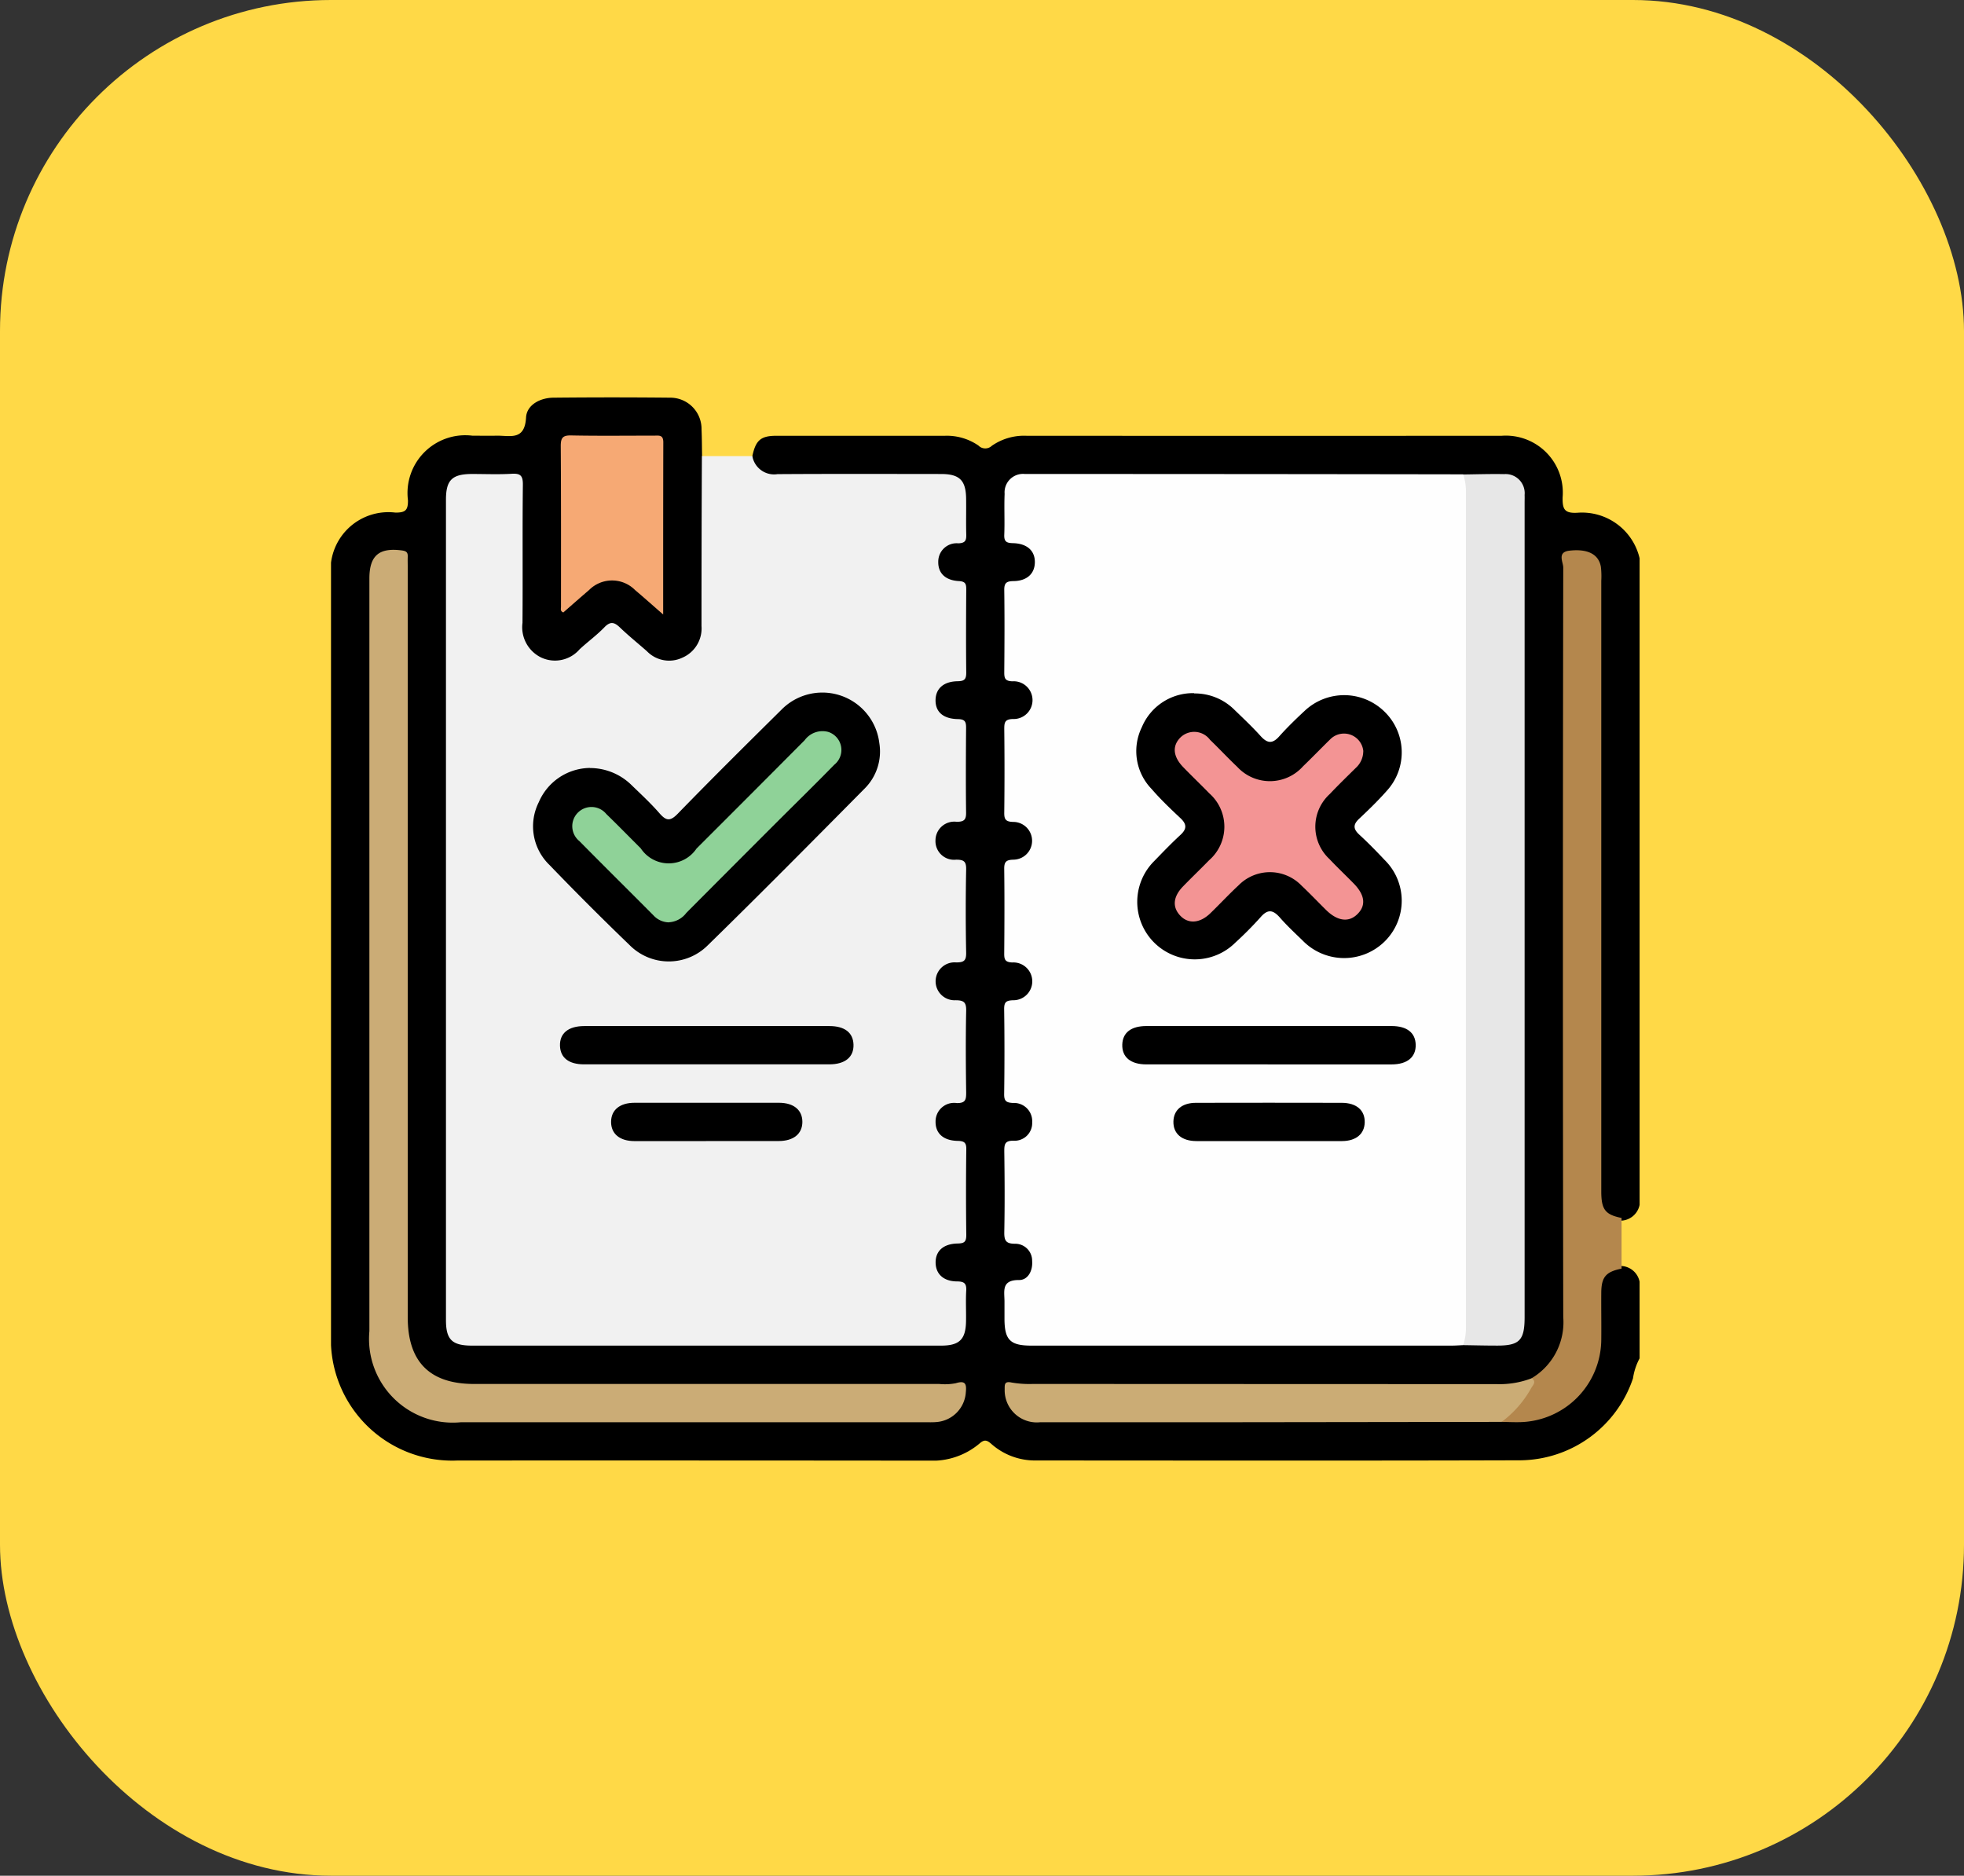 <svg xmlns="http://www.w3.org/2000/svg" xmlns:xlink="http://www.w3.org/1999/xlink" width="89" height="85" viewBox="0 0 89 85">
  <rect x="0" y="0" width="89" height="85" fill="#333333" stroke="none"/>
  <defs>
    <clipPath id="clip-path">
      <rect id="Rectángulo_44975" data-name="Rectángulo 44975" width="59.3" height="48.191" transform="translate(0 0)" fill="none"/>
    </clipPath>
  </defs>
  <g id="_38" data-name="38" transform="translate(-698 -4457)">
    <g id="Grupo_165391" data-name="Grupo 165391" transform="translate(698 4457)">
      <rect id="Rectángulo_40797" data-name="Rectángulo 40797" width="89" height="85" rx="15" fill="#ffd947"/>
    </g>
    <g id="Grupo_174296" data-name="Grupo 174296" transform="translate(713 4475)">
      <g id="Grupo_174296-2" data-name="Grupo 174296" transform="translate(0 0)" clip-path="url(#clip-path)">
        <path id="Trazado_179384" data-name="Trazado 179384" d="M59.3,43.554a2.76,2.76,0,0,0-.3.908,5.442,5.442,0,0,1-5.08,3.713c-7.332.022-14.664.011-22,.008a2.981,2.981,0,0,1-2.009-.761c-.2-.175-.317-.189-.523-.008a3.309,3.309,0,0,1-2.3.777q-10.68-.011-21.36-.006A5.5,5.5,0,0,1,0,42.427Q0,25.293,0,8.159a2.621,2.621,0,0,1,2.921-2.93c.445,0,.572-.1.566-.558A2.618,2.618,0,0,1,6.41,1.744c.366,0,.733.006,1.1,0,.6-.011,1.27.237,1.328-.823.031-.577.645-.9,1.257-.9q2.634-.027,5.267,0a1.417,1.417,0,0,1,1.429,1.44c.018.4.017.809.024,1.214a.987.987,0,0,1,.155.662q.005,3.474,0,6.948a1.894,1.894,0,0,1-.28,1.048,1.549,1.549,0,0,1-2.172.51,8.536,8.536,0,0,1-1.13-.9c-.573-.5-.711-.505-1.274-.015-.306.267-.614.53-.937.774A1.524,1.524,0,0,1,9.5,11.94a1.628,1.628,0,0,1-.978-1.521C8.492,9.3,8.513,8.18,8.51,7.061c0-.926-.009-1.853,0-2.779.006-.428-.134-.648-.6-.628-.5.022-1-.008-1.5.01-.739.026-.984.281-1.016,1.035-.007.174,0,.347,0,.521V41.233c0,1.443.12,1.565,1.537,1.565H27.191c1.214,0,1.35-.127,1.454-1.332.018-.212.009-.424.015-.636a.526.526,0,0,0-.473-.6c-.64-.154-.9-.491-.891-1.033a.958.958,0,0,1,.869-.993.559.559,0,0,0,.5-.645q-.008-1.534,0-3.068a.559.559,0,0,0-.505-.639.956.956,0,0,1-.861-1c0-.541.254-.872.9-1.026a.531.531,0,0,0,.466-.608q0-1.563,0-3.126a.533.533,0,0,0-.473-.6c-.641-.157-.9-.493-.892-1.033s.26-.837.926-1.007a.505.505,0,0,0,.438-.569q0-1.592,0-3.184a.514.514,0,0,0-.443-.569c-.669-.178-.915-.477-.921-1.011-.006-.552.239-.844.952-1.043a.486.486,0,0,0,.409-.533q.01-1.621,0-3.242c0-.326-.162-.464-.472-.547-.64-.17-.9-.5-.887-1.038a.957.957,0,0,1,.871-.991.559.559,0,0,0,.493-.648c0-.984-.007-1.969,0-2.953a.577.577,0,0,0-.5-.653A.939.939,0,0,1,27.41,7.5a.94.94,0,0,1,.777-1.008.568.568,0,0,0,.477-.664,11.045,11.045,0,0,0-.039-1.214c-.106-.708-.352-.941-1.068-.946-1.988-.015-3.976,0-5.963-.007a14.039,14.039,0,0,1-1.62-.027c-.622-.074-.9-.4-.881-.962.151-.72.38-.923,1.086-.924,2.545,0,5.091,0,7.637,0a2.521,2.521,0,0,1,1.525.444.431.431,0,0,0,.605.009,2.563,2.563,0,0,1,1.58-.453q10.761.006,21.522,0a2.582,2.582,0,0,1,2.763,2.793c-.009.531.08.727.667.695A2.681,2.681,0,0,1,59.3,7.3v29.3a.89.89,0,0,1-.98.71,1.1,1.1,0,0,1-.932-1.152c-.02-.27-.011-.54-.011-.81q0-13.282,0-26.564a6.29,6.29,0,0,0-.031-.924.751.751,0,0,0-.612-.682c-.485-.113-.684.032-.716.53-.015.231-.006.463-.006.695q0,16.639.009,33.277a3.049,3.049,0,0,1-1.537,2.9,3.566,3.566,0,0,1-1.746.314q-10.538,0-21.077,0a1.479,1.479,0,0,0-.173,0c-.233.028-.549-.1-.655.207a.755.755,0,0,0,.288.772,1.359,1.359,0,0,0,.834.364,8.025,8.025,0,0,0,.926.025c6.678,0,13.356-.008,20.033,0A3.983,3.983,0,0,0,56.4,45.14a3.622,3.622,0,0,0,1-2.451c.024-.731-.018-1.464.016-2.194.031-.678.31-.973,1-1.127a.887.887,0,0,1,.883.713Z" transform="translate(0 0)"/>
        <path id="Trazado_179385" data-name="Trazado 179385" d="M26.173,6.293a1,1,0,0,0,1.141.818c2.471-.016,4.942-.008,7.412-.006.83,0,1.121.282,1.134,1.1.008.54-.008,1.081.006,1.621.007.267-.02.409-.359.42a.832.832,0,0,0-.909.838c-.009.506.311.839.934.873.305.017.336.138.334.386-.008,1.255-.014,2.509,0,3.764,0,.307-.089.384-.391.389-.65.011-1,.346-1,.871s.352.834,1.02.845c.335.006.366.144.364.415-.01,1.274-.016,2.548,0,3.822.005.333-.1.414-.422.417a.852.852,0,0,0-.965.843.843.843,0,0,0,.935.873c.35,0,.462.078.455.446q-.037,1.881,0,3.764c.007.367-.1.447-.454.446a.859.859,0,1,0-.028,1.714c.373,0,.491.09.483.477-.025,1.235-.018,2.471,0,3.706,0,.319-.028.483-.424.476a.841.841,0,0,0-.963.842c-.007.525.345.86,1,.872.3.006.4.081.392.388q-.024,1.94,0,3.88c0,.317-.1.377-.4.383-.648.014-1,.349-.99.876.01.506.356.836.967.842.325,0,.439.088.42.419-.027.462,0,.926-.009,1.39-.014.82-.3,1.1-1.129,1.1q-6.833,0-13.666,0-3.793,0-7.586,0c-.909,0-1.186-.269-1.186-1.156q0-18.588,0-37.177c0-.892.277-1.163,1.179-1.166.6,0,1.2.026,1.795-.009.4-.024.516.081.511.5-.024,2.084,0,4.169-.017,6.254a1.527,1.527,0,0,0,.847,1.572,1.475,1.475,0,0,0,1.743-.374c.368-.341.778-.638,1.126-1,.276-.285.456-.221.706.019.39.374.812.713,1.217,1.07a1.4,1.4,0,0,0,1.6.295,1.443,1.443,0,0,0,.873-1.437q0-3.85.018-7.7h2.278" transform="translate(-7.08 -3.625)" fill="#f1f1f1"/>
        <path id="Trazado_179386" data-name="Trazado 179386" d="M92.749,47.691c-.173.007-.346.021-.519.021q-9.525,0-19.051,0c-.95,0-1.209-.253-1.217-1.186,0-.27,0-.541,0-.811,0-.469-.154-.983.665-.975.4,0,.624-.425.588-.864a.766.766,0,0,0-.776-.78c-.426,0-.493-.158-.486-.538.024-1.216.017-2.432,0-3.648,0-.311.016-.488.416-.483a.8.8,0,0,0,.848-.836.825.825,0,0,0-.87-.875c-.283-.017-.4-.066-.4-.384q.028-1.939,0-3.879c0-.308.092-.377.389-.392a.857.857,0,1,0-.023-1.712c-.33-.013-.366-.143-.363-.416.011-1.274.016-2.548,0-3.822-.005-.333.1-.413.42-.42a.855.855,0,1,0-.025-1.711c-.357-.01-.4-.148-.393-.448q.022-1.881,0-3.764c0-.295.027-.441.389-.451a.856.856,0,1,0-.027-1.709c-.333-.013-.364-.147-.362-.419.011-1.235.017-2.471,0-3.706-.006-.334.1-.412.42-.416.609-.007.957-.339.966-.843.01-.526-.344-.86-.992-.876-.29-.007-.407-.068-.394-.383.025-.617-.01-1.236.016-1.852a.837.837,0,0,1,.918-.9q9.93,0,19.86.016a.754.754,0,0,1,.293.6c.016.212.014.424.014.636q0,18.489,0,36.978c0,.43.109.9-.3,1.24" transform="translate(-41.443 -4.734)" fill="#fefefe"/>
        <path id="Trazado_179387" data-name="Trazado 179387" d="M4.1,34.815v-17.2c0-1.047.445-1.415,1.489-1.271.21.029.257.112.249.291-.006.154,0,.309,0,.463V51.089c0,2.025,1,3.025,3.012,3.025H29.925a2.575,2.575,0,0,0,.748-.034c.432-.134.494.03.455.407a1.443,1.443,0,0,1-1.341,1.353c-.173.015-.347.008-.521.008H8.248A3.794,3.794,0,0,1,4.1,51.722q0-8.454,0-16.908" transform="translate(-2.361 -9.398)" fill="#cbac76"/>
        <path id="Trazado_179388" data-name="Trazado 179388" d="M121,47.686a2.7,2.7,0,0,0,.123-.851q-.006-18.878,0-37.755A2.64,2.64,0,0,0,121,8.23c.617-.007,1.233-.028,1.85-.016a.866.866,0,0,1,.931.945c.005.115,0,.231,0,.347V46.413c0,1.06-.232,1.3-1.279,1.293-.5,0-1-.013-1.5-.02" transform="translate(-69.692 -4.729)" fill="#e7e7e7"/>
        <path id="Trazado_179389" data-name="Trazado 179389" d="M130.539,46.617q0,1.147,0,2.294c-.709.142-.913.379-.919,1.086s.008,1.424,0,2.136a3.766,3.766,0,0,1-3.706,3.735c-.268.006-.538-.008-.807-.012.02-.311.318-.4.482-.6a4.225,4.225,0,0,0,.88-1.381,2.953,2.953,0,0,0,1.428-2.766q-.031-16.985,0-33.969c0-.249-.293-.7.283-.764.822-.094,1.325.16,1.423.736a3.818,3.818,0,0,1,.017.635q0,13.831,0,27.662c0,.826.179,1.056.919,1.206" transform="translate(-72.057 -9.422)" fill="#b4874d"/>
        <path id="Trazado_179390" data-name="Trazado 179390" d="M95.877,104.841c.228.155.059.313-.019.441a4.8,4.8,0,0,1-1.344,1.538q-5.876.008-11.752.015-4.574,0-9.147,0a1.457,1.457,0,0,1-1.62-1.491c0-.206-.018-.378.306-.309a4.714,4.714,0,0,0,.977.066q10.509.005,21.017.008a4.072,4.072,0,0,0,1.582-.266" transform="translate(-41.467 -60.386)" fill="#cbac75"/>
        <path id="Trazado_179391" data-name="Trazado 179391" d="M29.2,12.2c-.49-.427-.876-.772-1.272-1.106a1.469,1.469,0,0,0-2.088,0c-.394.336-.781.679-1.164,1.013-.151-.058-.106-.169-.106-.254,0-2.429.006-4.859-.011-7.288,0-.375.093-.487.475-.479,1.253.025,2.506.009,3.759.009.209,0,.414-.048.413.3C29.2,6.955,29.2,9.516,29.2,12.2" transform="translate(-14.148 -2.354)" fill="#f6a974"/>
        <path id="Trazado_179392" data-name="Trazado 179392" d="M24.18,34.971a2.69,2.69,0,0,1,1.839.733c.443.43.9.849,1.305,1.314.306.35.486.38.836.018,1.546-1.592,3.123-3.153,4.7-4.714a2.6,2.6,0,0,1,4.429,1.518,2.369,2.369,0,0,1-.676,2.072c-2.362,2.386-4.723,4.773-7.125,7.119A2.5,2.5,0,0,1,25.978,43q-1.855-1.786-3.643-3.643a2.432,2.432,0,0,1-.477-2.839,2.551,2.551,0,0,1,2.322-1.551" transform="translate(-12.442 -18.167)"/>
        <path id="Trazado_179393" data-name="Trazado 179393" d="M31.183,67.206q2.749,0,5.5,0c.691,0,1.074.3,1.09.841.017.565-.379.894-1.1.894q-5.555,0-11.111,0c-.691,0-1.074-.3-1.09-.842-.017-.566.378-.892,1.1-.893q2.806,0,5.613,0" transform="translate(-14.096 -38.709)"/>
        <path id="Trazado_179394" data-name="Trazado 179394" d="M34.235,77.137c-1.08,0-2.16,0-3.24,0-.672,0-1.064-.33-1.063-.87S30.325,75.4,31,75.4q3.269-.005,6.537,0c.672,0,1.065.33,1.063.869s-.4.863-1.068.865c-1.1,0-2.2,0-3.3,0" transform="translate(-17.24 -43.427)"/>
        <path id="Trazado_179395" data-name="Trazado 179395" d="M88.67,31.658A2.538,2.538,0,0,1,90.5,32.4c.4.387.811.773,1.185,1.188.3.331.532.367.844.015.357-.4.748-.78,1.143-1.147a2.608,2.608,0,0,1,3.607.008,2.574,2.574,0,0,1,.13,3.6c-.395.448-.826.866-1.261,1.275-.277.26-.268.46.005.714.4.367.776.752,1.146,1.145a2.59,2.59,0,0,1,.017,3.69,2.62,2.62,0,0,1-3.734-.041c-.347-.335-.7-.664-1.018-1.027s-.555-.4-.885-.017a16.109,16.109,0,0,1-1.141,1.149,2.6,2.6,0,1,1-3.672-3.7c.388-.4.777-.806,1.188-1.184.3-.276.285-.491-.006-.763-.45-.422-.9-.851-1.3-1.315a2.464,2.464,0,0,1-.446-2.8,2.511,2.511,0,0,1,2.375-1.545" transform="translate(-49.56 -18.234)"/>
        <path id="Trazado_179396" data-name="Trazado 179396" d="M91.156,68.943q-2.749,0-5.5,0c-.715,0-1.109-.331-1.091-.9.017-.539.4-.838,1.092-.838q5.556,0,11.112,0c.692,0,1.075.3,1.092.839.017.566-.378.9-1.093.9q-2.807,0-5.614,0" transform="translate(-48.708 -38.709)"/>
        <path id="Trazado_179397" data-name="Trazado 179397" d="M94.313,77.136c-1.08,0-2.16,0-3.24,0-.67,0-1.057-.337-1.046-.885.01-.524.388-.848,1.023-.849q3.3-.007,6.6,0c.67,0,1.058.337,1.046.884-.01.523-.389.846-1.023.85-1.119.006-2.237,0-3.356,0" transform="translate(-51.853 -43.427)"/>
        <path id="Trazado_179398" data-name="Trazado 179398" d="M30.139,44.344a.973.973,0,0,1-.712-.324c-1.115-1.121-2.238-2.232-3.349-3.357A.87.87,0,1,1,27.3,39.438c.527.509,1.037,1.034,1.557,1.551A1.519,1.519,0,0,0,31.384,41q2.456-2.451,4.9-4.909a1,1,0,0,1,1.074-.376.858.858,0,0,1,.265,1.489c-.888.911-1.8,1.8-2.7,2.7q-2,2-4,4.01a1.062,1.062,0,0,1-.789.426" transform="translate(-14.821 -20.546)" fill="#8fd298"/>
        <path id="Trazado_179399" data-name="Trazado 179399" d="M98.715,36.644a1.025,1.025,0,0,1-.336.749c-.4.395-.8.783-1.183,1.188a2,2,0,0,0-.016,2.942c.357.379.736.736,1.1,1.108.518.528.57,1.007.16,1.4-.389.377-.9.307-1.413-.2-.37-.366-.729-.744-1.107-1.1a1.991,1.991,0,0,0-2.856-.014c-.438.406-.845.845-1.274,1.261-.478.464-1,.5-1.367.114s-.33-.855.123-1.324c.388-.4.793-.788,1.183-1.188a2.016,2.016,0,0,0,.016-3.026c-.39-.4-.795-.787-1.184-1.188-.477-.491-.513-.981-.114-1.366a.894.894,0,0,1,1.325.123c.416.4.811.825,1.231,1.223a2.012,2.012,0,0,0,2.984-.024c.416-.4.818-.818,1.231-1.222a.879.879,0,0,1,1.5.542" transform="translate(-51.938 -20.597)" fill="#f39494"/>
      </g>
    </g>
  </g>
</svg>
